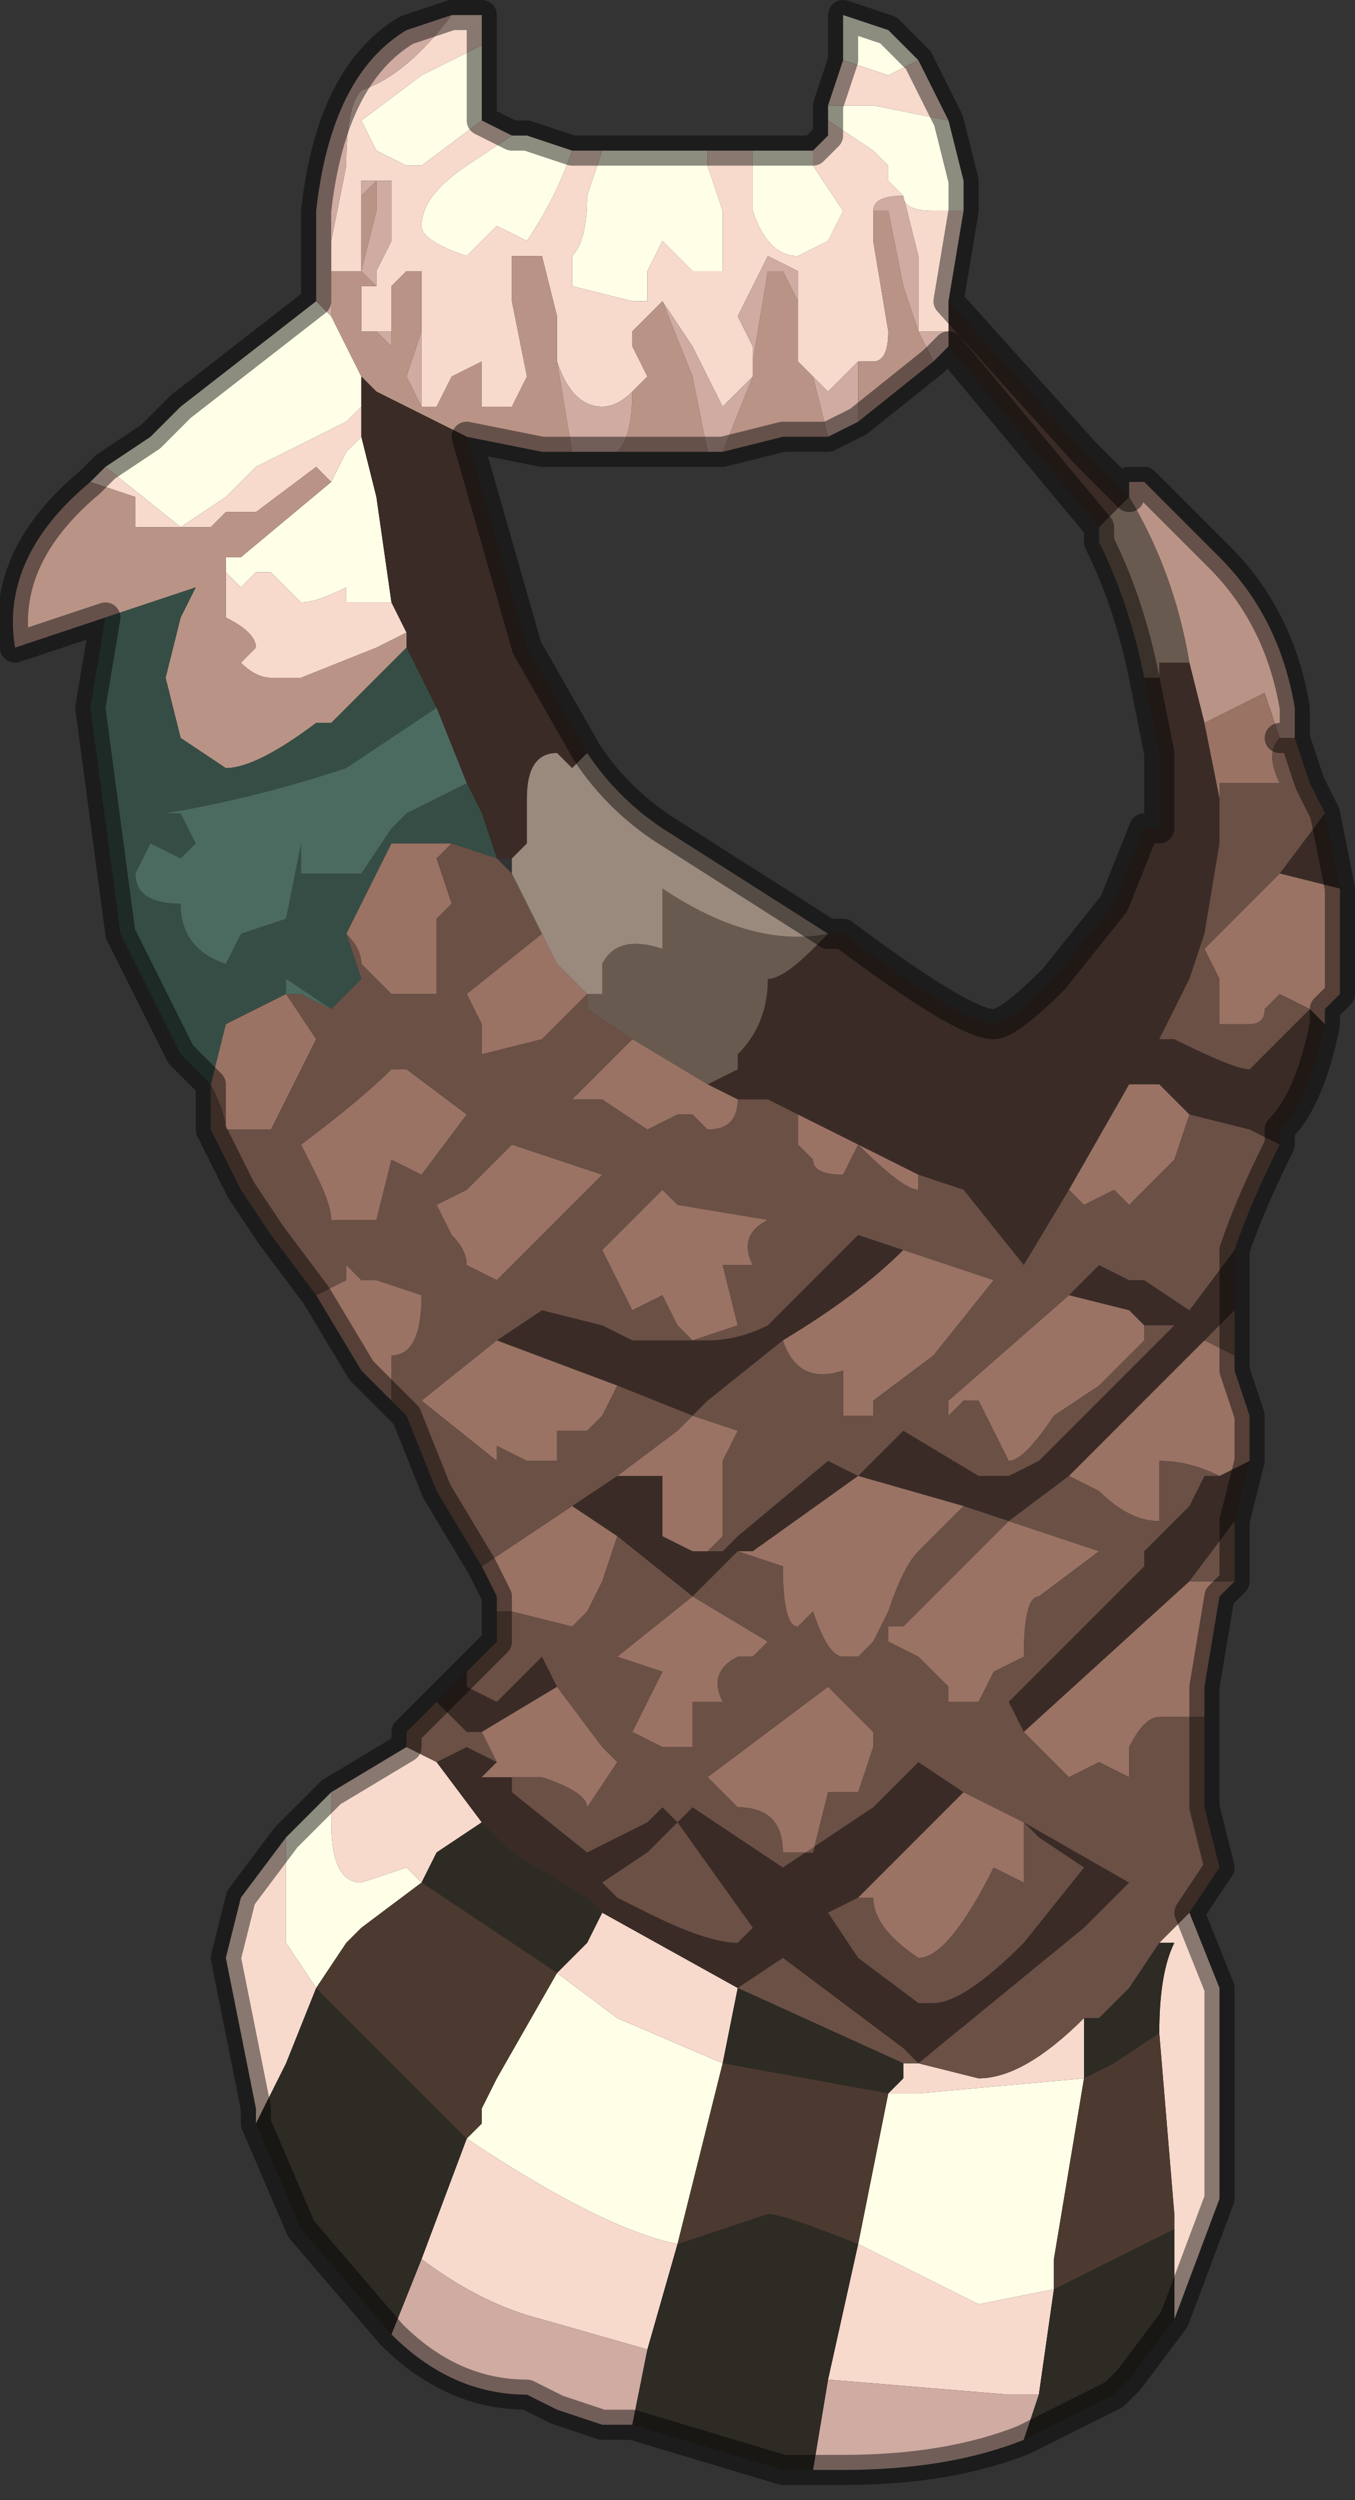 <?xml version="1.0" encoding="UTF-8" standalone="no"?>
<svg xmlns:xlink="http://www.w3.org/1999/xlink" height="8.3px" width="4.5px" xmlns="http://www.w3.org/2000/svg">
  <rect width="100%" height="100%" fill="#333333" stroke="none"/>
  <g transform="matrix(1.0, 0.0, 0.0, 1.0, 2.45, 3.8)">
    <path d="M0.7 -3.4 L0.75 -3.2 0.75 -3.1 0.65 -3.1 Q0.55 -3.1 0.55 -3.15 L0.55 -3.15 0.5 -3.2 0.5 -3.25 0.45 -3.3 0.3 -3.4 0.3 -3.45 0.45 -3.45 0.7 -3.4 M-1.5 2.3 L-1.45 2.25 -1.4 2.2 -1.35 2.15 -1.35 2.25 Q-1.35 2.45 -1.25 2.45 L-1.1 2.4 -1.05 2.45 -1.25 2.6 -1.3 2.65 -1.4 2.8 -1.5 2.65 -1.5 2.3 M-2.1 -2.25 L-1.95 -2.35 -1.85 -2.45 -1.4 -2.8 -1.35 -2.75 -1.25 -2.55 -1.25 -2.45 -1.3 -2.4 -1.5 -2.3 -1.6 -2.25 -1.7 -2.15 -1.85 -2.05 -2.1 -2.25 M-0.85 -3.65 L-0.85 -3.4 -1.05 -3.25 -1.05 -3.25 -1.1 -3.25 -1.2 -3.3 -1.25 -3.4 -1.05 -3.55 -0.85 -3.65 M-0.75 -3.35 L-0.7 -3.35 -0.55 -3.3 Q-0.6 -3.15 -0.7 -3.0 L-0.8 -3.05 -0.85 -3.0 -0.9 -2.95 Q-1.05 -3.0 -1.05 -3.05 -1.05 -3.15 -0.9 -3.25 L-0.75 -3.35 M-0.45 -3.3 L-0.1 -3.3 -0.1 -3.25 -0.05 -3.1 -0.05 -2.9 -0.15 -2.9 -0.25 -3.0 -0.3 -2.9 -0.3 -2.8 Q-0.3 -2.8 -0.35 -2.8 L-0.55 -2.85 -0.55 -2.95 Q-0.5 -3.0 -0.5 -3.15 L-0.45 -3.3 M0.05 -3.3 L0.2 -3.3 0.25 -3.3 0.25 -3.25 0.35 -3.1 0.3 -3.0 0.3 -3.0 0.2 -2.95 Q0.1 -2.95 0.05 -3.1 L0.05 -3.3 M0.35 -3.6 L0.35 -3.75 0.5 -3.7 0.6 -3.6 0.5 -3.55 0.35 -3.6 M1.15 3.1 L1.05 3.7 1.05 3.8 0.8 3.85 0.4 3.65 0.45 3.4 0.5 3.15 0.6 3.15 1.15 3.1 M-1.25 -2.35 L-1.2 -2.15 -1.15 -1.8 Q-1.2 -1.8 -1.25 -1.8 L-1.3 -1.8 -1.3 -1.85 Q-1.4 -1.8 -1.45 -1.8 L-1.55 -1.9 -1.6 -1.9 -1.65 -1.85 -1.7 -1.9 -1.7 -1.95 -1.65 -1.95 -1.35 -2.2 -1.3 -2.3 -1.25 -2.35 M-0.6 2.75 L-0.4 2.9 -0.05 3.05 -0.15 3.45 -0.15 3.45 -0.2 3.65 Q-0.45 3.6 -0.9 3.3 L-0.85 3.25 -0.85 3.2 -0.8 3.1 -0.6 2.75" fill="#ffffe7" fill-rule="evenodd" stroke="none"/>
    <path d="M0.6 -3.6 L0.7 -3.4 0.45 -3.45 0.3 -3.45 0.35 -3.6 0.5 -3.55 0.6 -3.6 M0.75 -3.1 L0.7 -2.8 0.7 -2.8 0.7 -2.7 0.6 -2.7 0.6 -2.9 0.6 -2.95 0.55 -3.15 Q0.55 -3.1 0.65 -3.1 L0.75 -3.1 M1.5 2.55 L1.6 2.8 1.6 3.2 1.6 3.5 1.45 3.9 1.45 3.6 1.45 3.55 1.4 2.95 Q1.4 2.75 1.45 2.65 L1.4 2.65 1.5 2.55 M-1.6 3.25 L-1.6 3.2 -1.7 2.7 -1.65 2.5 -1.5 2.3 -1.5 2.65 -1.4 2.8 -1.5 3.05 -1.6 3.25 M-1.35 2.15 L-1.1 2.0 -1.0 2.05 -1.0 2.05 -0.85 2.25 -0.85 2.25 -1.0 2.35 -1.05 2.45 -1.1 2.4 -1.25 2.45 Q-1.35 2.45 -1.35 2.25 L-1.35 2.15 M-2.15 -2.2 L-2.1 -2.25 -1.85 -2.05 -1.7 -2.15 -1.6 -2.25 -1.5 -2.3 -1.3 -2.4 -1.25 -2.45 -1.25 -2.35 -1.3 -2.3 -1.35 -2.2 -1.35 -2.2 -1.4 -2.25 -1.6 -2.1 -1.7 -2.1 -1.75 -2.05 -1.9 -2.05 -2.0 -2.05 -2.0 -2.15 -2.15 -2.2 M-0.95 -3.75 L-0.85 -3.75 -0.85 -3.65 -1.05 -3.55 -1.25 -3.4 -1.2 -3.3 -1.1 -3.25 -1.05 -3.25 -1.05 -3.25 -0.85 -3.4 -0.75 -3.35 -0.9 -3.25 Q-1.05 -3.15 -1.05 -3.05 -1.05 -3.0 -0.9 -2.95 L-0.85 -3.0 -0.8 -3.05 -0.7 -3.0 Q-0.6 -3.15 -0.55 -3.3 L-0.45 -3.3 -0.5 -3.15 Q-0.5 -3.0 -0.55 -2.95 L-0.55 -2.85 -0.35 -2.8 Q-0.3 -2.8 -0.3 -2.8 L-0.3 -2.9 -0.25 -3.0 -0.15 -2.9 -0.05 -2.9 -0.05 -3.1 -0.1 -3.25 -0.1 -3.3 -0.05 -3.3 0.05 -3.3 0.05 -3.1 Q0.1 -2.95 0.2 -2.95 L0.3 -3.0 0.3 -3.0 0.35 -3.1 0.25 -3.25 0.25 -3.3 0.2 -3.3 0.25 -3.3 0.25 -3.3 0.3 -3.35 0.3 -3.4 0.45 -3.3 0.5 -3.25 0.5 -3.2 0.55 -3.15 Q0.45 -3.15 0.45 -3.1 L0.45 -3.1 0.45 -3.0 0.5 -2.7 Q0.5 -2.6 0.45 -2.6 L0.4 -2.6 Q0.35 -2.55 0.3 -2.5 L0.25 -2.55 0.2 -2.6 0.2 -2.75 0.2 -2.8 0.2 -2.9 0.1 -2.95 0.05 -2.85 0.0 -2.75 0.05 -2.65 0.05 -2.55 0.05 -2.55 0.0 -2.5 -0.05 -2.45 -0.1 -2.55 -0.15 -2.65 -0.25 -2.8 -0.25 -2.8 -0.35 -2.7 -0.35 -2.65 -0.3 -2.55 -0.3 -2.55 -0.35 -2.5 Q-0.4 -2.45 -0.45 -2.45 -0.55 -2.45 -0.6 -2.6 L-0.6 -2.6 -0.6 -2.75 -0.65 -2.95 -0.65 -2.95 -0.75 -2.95 -0.75 -2.8 -0.7 -2.55 -0.75 -2.45 -0.85 -2.45 -0.85 -2.6 -0.95 -2.55 -1.0 -2.45 -1.05 -2.45 -1.05 -2.75 -1.05 -2.9 -1.1 -2.9 -1.15 -2.85 -1.15 -2.85 -1.15 -2.7 -1.2 -2.7 -1.25 -2.7 -1.25 -2.85 -1.2 -2.85 -1.2 -2.9 -1.15 -3.0 -1.15 -3.2 -1.25 -3.2 -1.25 -3.15 -1.25 -2.9 -1.3 -2.9 -1.3 -2.9 -1.35 -2.9 -1.35 -3.0 -1.3 -3.25 Q-1.3 -3.45 -1.25 -3.5 -1.1 -3.55 -0.95 -3.75 M-0.45 2.55 L0.0 2.8 0.0 2.8 0.0 2.8 -0.05 3.05 -0.4 2.9 -0.6 2.75 -0.5 2.65 -0.45 2.55 M1.15 2.9 L1.15 3.1 0.6 3.15 0.5 3.15 0.55 3.1 0.55 3.05 0.6 3.05 0.8 3.1 Q0.95 3.1 1.15 2.9 M1.05 3.8 L1.0 4.15 0.9 4.15 0.3 4.1 0.4 3.65 0.8 3.85 1.05 3.8 M-1.05 -2.9 L-1.05 -2.9 M-1.7 -1.9 L-1.65 -1.85 -1.6 -1.9 -1.55 -1.9 -1.45 -1.8 Q-1.4 -1.8 -1.3 -1.85 L-1.3 -1.8 -1.25 -1.8 Q-1.2 -1.8 -1.15 -1.8 L-1.1 -1.7 -1.2 -1.65 -1.45 -1.55 -1.55 -1.55 Q-1.6 -1.55 -1.65 -1.6 L-1.6 -1.65 Q-1.6 -1.7 -1.7 -1.75 L-1.7 -1.9 M-1.7 -1.75 L-1.7 -1.75 -1.7 -1.75 M-0.9 3.3 Q-0.45 3.6 -0.2 3.65 L-0.3 4.0 -0.65 3.9 Q-0.85 3.85 -1.05 3.7 L-0.9 3.3" fill="#f7dacc" fill-rule="evenodd" stroke="none"/>
    <path d="M0.95 4.3 Q0.7 4.4 0.35 4.4 L0.25 4.4 0.3 4.1 0.9 4.15 1.0 4.15 0.95 4.3 M-0.35 4.25 L-0.45 4.25 -0.6 4.2 Q-0.7 4.15 -0.7 4.15 -0.95 4.15 -1.15 3.95 L-1.05 3.7 Q-0.85 3.85 -0.65 3.9 L-0.3 4.0 -0.35 4.25 M-1.4 -2.8 L-1.4 -3.05 -1.4 -3.1 Q-1.35 -3.55 -1.1 -3.7 L-0.95 -3.75 Q-1.1 -3.55 -1.25 -3.5 -1.3 -3.45 -1.3 -3.25 L-1.35 -3.0 -1.35 -2.9 -1.35 -2.75 -1.4 -2.8 M0.55 -3.15 L0.55 -3.15 0.6 -2.95 0.6 -2.9 0.6 -2.7 0.7 -2.7 0.7 -2.65 0.65 -2.6 0.6 -2.7 0.55 -2.85 0.5 -3.1 0.45 -3.1 0.45 -3.1 Q0.45 -3.15 0.55 -3.15 M0.05 -2.55 L0.05 -2.65 0.0 -2.75 0.05 -2.85 0.1 -2.95 0.2 -2.9 0.2 -2.8 0.15 -2.9 0.1 -2.9 0.05 -2.6 0.05 -2.55 0.05 -2.55 -0.05 -2.3 -0.1 -2.3 -0.1 -2.3 -0.15 -2.55 -0.25 -2.8 -0.25 -2.8 -0.15 -2.65 -0.1 -2.55 -0.05 -2.45 0.0 -2.5 0.05 -2.55 M0.25 -2.55 L0.3 -2.5 Q0.35 -2.55 0.4 -2.6 L0.4 -2.4 0.3 -2.35 0.25 -2.55 M-1.25 -3.15 L-1.25 -3.2 -1.15 -3.2 -1.15 -3.0 -1.2 -2.9 -1.2 -2.85 -1.25 -2.9 -1.2 -3.1 -1.2 -3.2 -1.25 -3.15 M-1.2 -2.7 L-1.15 -2.7 -1.15 -2.85 -1.15 -2.85 -1.15 -2.7 -1.15 -2.65 -1.2 -2.7 M-1.05 -2.9 L-1.05 -2.9 -1.05 -2.9 M-1.05 -2.75 L-1.05 -2.45 -1.1 -2.55 -1.05 -2.7 -1.05 -2.75 M-0.65 -2.95 L-0.65 -2.95 -0.6 -2.75 -0.65 -2.95 M-0.6 -2.6 L-0.6 -2.6 Q-0.55 -2.45 -0.45 -2.45 -0.4 -2.45 -0.35 -2.5 -0.35 -2.35 -0.4 -2.3 L-0.55 -2.3 -0.6 -2.6 -0.6 -2.6" fill="#cfaba2" fill-rule="evenodd" stroke="none"/>
    <path d="M1.3 -2.15 L1.3 -2.2 1.35 -2.2 1.6 -1.95 Q1.8 -1.75 1.85 -1.45 L1.85 -1.35 1.8 -1.35 1.75 -1.5 1.55 -1.4 1.5 -1.6 Q1.45 -1.9 1.3 -2.15 M-2.1 -1.75 L-2.4 -1.65 -2.4 -1.65 Q-2.45 -1.95 -2.15 -2.2 L-2.0 -2.15 -2.0 -2.05 -1.9 -2.05 -1.75 -2.05 -1.7 -2.1 -1.6 -2.1 -1.4 -2.25 -1.35 -2.2 -1.35 -2.2 -1.65 -1.95 -1.7 -1.95 -1.7 -1.9 -1.7 -1.75 Q-1.6 -1.7 -1.6 -1.65 L-1.65 -1.6 Q-1.6 -1.55 -1.55 -1.55 L-1.45 -1.55 -1.2 -1.65 -1.1 -1.7 -1.1 -1.65 -1.35 -1.4 -1.4 -1.4 Q-1.6 -1.25 -1.7 -1.25 L-1.85 -1.35 -1.9 -1.55 -1.85 -1.75 -1.8 -1.85 -2.1 -1.75 M0.45 -3.1 L0.5 -3.1 0.55 -2.85 0.6 -2.7 0.65 -2.6 0.4 -2.4 0.4 -2.6 0.45 -2.6 Q0.5 -2.6 0.5 -2.7 L0.45 -3.0 0.45 -3.1 M0.2 -2.8 L0.2 -2.75 0.2 -2.6 0.25 -2.55 0.3 -2.35 0.15 -2.35 -0.05 -2.3 0.05 -2.55 0.05 -2.55 0.05 -2.6 0.1 -2.9 0.15 -2.9 0.2 -2.8 M0.05 -2.55 L0.05 -2.55 M-1.25 -3.15 L-1.2 -3.2 -1.2 -3.1 -1.25 -2.9 -1.2 -2.85 -1.25 -2.85 -1.25 -2.7 -1.2 -2.7 -1.15 -2.65 -1.15 -2.7 -1.15 -2.85 -1.1 -2.9 -1.05 -2.9 -1.05 -2.75 -1.05 -2.7 -1.1 -2.55 -1.05 -2.45 -1.0 -2.45 -0.95 -2.55 -0.85 -2.6 -0.85 -2.45 -0.75 -2.45 -0.7 -2.55 -0.75 -2.8 -0.75 -2.95 -0.65 -2.95 -0.6 -2.75 -0.6 -2.6 -0.6 -2.6 -0.55 -2.3 -0.65 -2.3 -0.65 -2.3 -0.9 -2.35 -1.2 -2.5 -1.25 -2.55 -1.35 -2.75 -1.35 -2.9 -1.3 -2.9 -1.3 -2.9 -1.25 -2.9 -1.25 -3.15 M-0.35 -2.5 L-0.3 -2.55 -0.3 -2.55 -0.35 -2.65 -0.35 -2.7 -0.25 -2.8 -0.15 -2.55 -0.1 -2.3 -0.1 -2.3 -0.1 -2.3 -0.4 -2.3 Q-0.35 -2.35 -0.35 -2.5 M-1.05 -2.9 L-1.05 -2.9 M-1.7 -1.75 L-1.7 -1.75 -1.7 -1.75" fill="#b99486" fill-rule="evenodd" stroke="none"/>
    <path d="M0.7 -2.8 L1.15 -2.3 1.3 -2.15 1.2 -2.05 1.2 -2.0 1.2 -2.05 0.7 -2.65 0.7 -2.7 0.7 -2.8 0.7 -2.8 M1.95 -1.1 L2.0 -0.85 2.0 -0.85 1.8 -0.9 1.95 -1.1 M1.95 -0.45 L1.95 -0.4 Q1.9 -0.15 1.8 -0.05 L1.8 0.0 1.7 -0.05 1.5 -0.1 1.4 -0.2 1.3 -0.2 1.1 0.15 0.95 0.4 0.75 0.15 0.6 0.1 0.2 -0.1 0.2 -0.1 0.1 -0.15 0.0 -0.15 -0.1 -0.2 0.0 -0.25 0.0 -0.3 Q0.1 -0.4 0.1 -0.55 0.15 -0.55 0.25 -0.65 L0.3 -0.7 0.35 -0.7 0.35 -0.7 Q0.75 -0.4 0.85 -0.4 0.9 -0.4 1.05 -0.55 L1.25 -0.8 1.35 -1.05 1.4 -1.05 1.4 -1.3 1.35 -1.55 1.4 -1.55 1.4 -1.6 1.5 -1.6 1.55 -1.4 1.6 -1.15 1.6 -1.0 1.55 -0.7 1.5 -0.55 1.4 -0.35 1.45 -0.35 Q1.65 -0.25 1.7 -0.25 L1.9 -0.45 1.95 -0.4 1.95 -0.45 M1.65 0.35 L1.65 0.55 1.55 0.65 1.1 1.1 0.9 1.25 0.75 1.2 0.4 1.1 0.55 0.95 0.8 1.1 0.9 1.1 1.0 1.05 1.45 0.6 1.35 0.6 1.3 0.55 1.1 0.5 1.2 0.4 1.3 0.45 1.35 0.45 1.5 0.55 1.65 0.35 M1.7 1.05 L1.65 1.25 1.5 1.45 0.95 1.95 0.9 1.85 1.1 1.65 1.35 1.4 1.35 1.35 1.5 1.2 1.55 1.1 1.6 1.1 1.7 1.05 M-1.0 1.85 L-0.95 1.8 -0.9 1.75 -0.9 1.8 -0.8 1.85 -0.7 1.75 -0.65 1.7 -0.6 1.8 -0.85 1.95 -0.9 1.95 -0.95 1.9 -0.95 1.9 -1.0 1.85 M0.3 -0.7 L0.3 -0.7 M0.15 0.65 L-0.1 0.85 -0.15 0.9 -0.15 0.9 -0.4 0.8 -0.8 0.65 -0.65 0.55 -0.45 0.6 -0.35 0.65 -0.1 0.65 Q0.0 0.65 0.1 0.6 L0.4 0.3 0.55 0.35 Q0.4 0.5 0.15 0.65 M-0.15 1.35 L-0.1 1.35 -0.05 1.35 0.0 1.3 0.3 1.05 0.4 1.1 0.05 1.35 0.0 1.35 -0.05 1.4 -0.15 1.5 -0.4 1.3 -0.4 1.3 -0.55 1.2 -0.4 1.1 -0.25 1.1 -0.25 1.3 -0.15 1.35 -0.15 1.35 M-0.75 2.1 L-0.75 2.15 -0.5 2.35 -0.3 2.25 -0.25 2.2 -0.2 2.25 -0.3 2.35 -0.45 2.45 -0.4 2.5 -0.3 2.55 Q-0.1 2.65 0.0 2.65 L0.05 2.6 -0.2 2.25 -0.15 2.2 0.15 2.4 0.45 2.2 0.6 2.05 0.75 2.15 0.4 2.5 0.3 2.55 0.4 2.7 0.6 2.85 0.65 2.85 Q0.75 2.85 0.95 2.65 L1.15 2.4 1.0 2.3 0.95 2.25 1.3 2.45 1.2 2.55 1.15 2.6 0.6 3.05 0.55 3.0 0.15 2.7 0.0 2.8 0.0 2.8 -0.45 2.55 -0.5 2.5 -0.75 2.35 -0.85 2.25 -1.0 2.05 -0.9 2.0 -0.8 2.05 -0.85 2.1 -0.85 2.1 -0.75 2.1 M-1.25 -2.55 L-1.2 -2.5 -0.9 -2.35 -0.7 -1.65 -0.5 -1.3 -0.55 -1.25 -0.6 -1.3 Q-0.7 -1.3 -0.7 -1.15 L-0.7 -1.0 -0.75 -0.95 -0.8 -0.95 -0.85 -1.1 -0.9 -1.2 -1.0 -1.45 -1.05 -1.55 -1.1 -1.65 -1.1 -1.7 -1.15 -1.8 -1.2 -2.15 -1.25 -2.35 -1.25 -2.45 -1.25 -2.55" fill="#3a2b26" fill-rule="evenodd" stroke="none"/>
    <path d="M1.2 -2.0 L1.2 -2.05 1.3 -2.15 Q1.45 -1.9 1.5 -1.6 L1.4 -1.6 1.4 -1.55 1.35 -1.55 Q1.3 -1.8 1.2 -2.0 M0.3 -0.7 L0.25 -0.65 Q0.15 -0.55 0.1 -0.55 0.1 -0.4 0.0 -0.3 L0.0 -0.25 -0.1 -0.2 -0.35 -0.35 -0.5 -0.45 -0.5 -0.5 -0.45 -0.5 -0.45 -0.6 Q-0.4 -0.7 -0.25 -0.65 L-0.25 -0.85 Q0.05 -0.65 0.3 -0.7" fill="#695a4f" fill-rule="evenodd" stroke="none"/>
    <path d="M1.8 -1.35 L1.85 -1.35 1.8 -1.35 Q1.75 -1.3 1.8 -1.2 L1.6 -1.2 1.6 -1.15 1.55 -1.4 1.75 -1.5 1.8 -1.35 M2.0 -0.85 L2.0 -0.5 1.95 -0.45 1.95 -0.4 1.9 -0.45 1.8 -0.5 1.75 -0.45 Q1.75 -0.4 1.7 -0.4 L1.6 -0.4 1.6 -0.55 1.55 -0.65 1.8 -0.9 2.0 -0.85 M1.65 0.7 L1.65 0.75 1.7 0.9 1.7 1.05 1.6 1.1 Q1.5 1.05 1.4 1.05 L1.4 1.25 Q1.3 1.25 1.2 1.15 L1.1 1.1 1.55 0.65 1.65 0.7 M1.65 1.45 L1.6 1.5 1.55 1.8 1.55 1.9 1.5 1.9 1.4 1.9 Q1.35 1.9 1.3 2.0 L1.3 2.1 1.2 2.05 1.1 2.1 0.95 1.95 1.5 1.45 1.65 1.45 M-0.8 1.5 L-0.85 1.4 -0.55 1.2 -0.4 1.3 -0.4 1.3 -0.45 1.45 -0.5 1.55 -0.55 1.6 -0.75 1.55 -0.75 1.55 -0.8 1.55 -0.8 1.5 M-1.15 0.85 L-1.25 0.75 -1.4 0.5 -1.3 0.45 -1.3 0.4 -1.25 0.45 -1.2 0.45 -1.05 0.5 Q-1.05 0.7 -1.15 0.7 L-1.15 0.85 M-0.1 -0.2 L0.0 -0.15 Q0.0 -0.05 -0.1 -0.05 L-0.15 -0.1 -0.2 -0.1 -0.2 -0.1 -0.3 -0.05 -0.45 -0.15 -0.55 -0.15 -0.35 -0.35 -0.1 -0.2 M0.2 -0.1 L0.6 0.1 0.6 0.15 Q0.55 0.15 0.4 0.0 L0.4 0.0 0.35 0.1 Q0.25 0.1 0.25 0.05 L0.2 0.0 0.2 -0.1 M1.1 0.15 L1.3 -0.2 1.4 -0.2 1.5 -0.1 1.45 0.05 1.3 0.2 1.25 0.15 1.15 0.2 1.1 0.15 M1.1 0.5 L1.3 0.55 1.35 0.6 1.35 0.65 1.2 0.8 1.05 0.9 Q0.95 1.05 0.9 1.05 L0.85 0.95 0.8 0.85 0.75 0.85 0.7 0.9 0.7 0.85 1.1 0.5 M0.4 1.1 L0.75 1.2 0.7 1.25 0.6 1.35 Q0.55 1.4 0.5 1.55 L0.45 1.65 0.4 1.7 0.35 1.7 Q0.3 1.7 0.25 1.55 L0.2 1.6 Q0.15 1.6 0.15 1.4 L0.0 1.35 0.05 1.35 0.4 1.1 M0.55 0.35 L0.85 0.45 0.65 0.7 0.45 0.85 0.45 0.9 0.35 0.9 0.35 0.75 Q0.2 0.8 0.15 0.65 0.4 0.5 0.55 0.35 M-0.15 0.9 L0.0 0.95 -0.05 1.05 -0.05 1.3 -0.1 1.35 -0.15 1.35 -0.15 1.35 -0.25 1.3 -0.25 1.1 -0.4 1.1 -0.2 0.95 -0.15 0.9 M0.05 0.4 L-0.05 0.4 0.0 0.6 -0.15 0.65 -0.2 0.6 -0.25 0.5 -0.35 0.55 -0.45 0.35 -0.45 0.35 -0.25 0.15 -0.2 0.2 0.1 0.25 Q0.0 0.3 0.05 0.4 M-0.8 0.65 L-0.4 0.8 -0.45 0.9 -0.5 0.95 -0.6 0.95 -0.6 1.05 -0.7 1.05 -0.8 1.0 -0.8 1.05 -1.05 0.85 -0.8 0.65 M0.5 1.6 L0.55 1.6 0.75 1.4 0.9 1.25 1.2 1.35 1.0 1.5 Q0.95 1.5 0.95 1.7 L0.85 1.75 0.8 1.85 0.7 1.85 0.7 1.8 0.6 1.7 0.5 1.65 0.5 1.6 M-0.15 1.5 L0.1 1.65 0.05 1.7 0.0 1.7 Q-0.1 1.75 -0.05 1.85 L-0.1 1.85 -0.15 1.85 -0.15 2.0 -0.25 2.0 -0.35 1.95 -0.35 1.95 -0.3 1.85 -0.25 1.75 -0.4 1.7 -0.4 1.7 -0.15 1.5 M0.45 2.0 L0.4 2.15 0.3 2.15 0.25 2.35 0.15 2.35 Q0.15 2.2 0.0 2.2 L-0.1 2.1 0.1 1.95 0.3 1.8 0.45 1.95 0.45 2.0 M-0.75 2.1 L-0.85 2.1 -0.85 2.1 -0.8 2.05 -0.8 2.05 -0.85 1.95 -0.6 1.8 -0.45 2.0 -0.4 2.05 -0.4 2.05 -0.5 2.2 Q-0.5 2.15 -0.65 2.1 L-0.7 2.1 -0.75 2.1 M0.4 2.5 L0.75 2.15 0.95 2.25 0.95 2.45 0.85 2.4 Q0.7 2.7 0.6 2.7 0.45 2.6 0.45 2.5 L0.4 2.5 M-0.65 -0.7 L-0.6 -0.6 -0.5 -0.5 -0.65 -0.35 -0.85 -0.3 -0.85 -0.4 -0.9 -0.5 -0.9 -0.5 -0.65 -0.7 M-1.3 -0.7 L-1.3 -0.7 -1.2 -0.9 -1.15 -1.0 -1.05 -1.0 -0.95 -1.0 -1.0 -0.95 -0.95 -0.8 -1.0 -0.75 -1.0 -0.55 -1.0 -0.5 -1.15 -0.5 -1.25 -0.6 Q-1.25 -0.65 -1.3 -0.7 M-1.5 -0.5 L-1.4 -0.35 -1.55 -0.05 -1.7 -0.05 Q-1.7 -0.1 -1.75 -0.2 L-1.7 -0.4 -1.5 -0.5 M-1.1 -0.25 L-0.9 -0.1 -1.05 0.1 -1.15 0.05 -1.2 0.25 -1.35 0.25 Q-1.35 0.2 -1.4 0.1 L-1.45 0.0 Q-1.25 -0.15 -1.15 -0.25 L-1.1 -0.25 M-0.9 0.4 Q-0.9 0.35 -0.95 0.3 L-1.0 0.2 -0.9 0.15 -0.75 0.0 -0.45 0.1 -0.55 0.2 -0.8 0.45 -0.9 0.4" fill="#9a7364" fill-rule="evenodd" stroke="none"/>
    <path d="M1.85 -1.35 L1.9 -1.2 1.95 -1.1 1.8 -0.9 1.55 -0.65 1.6 -0.55 1.6 -0.4 1.7 -0.4 Q1.75 -0.4 1.75 -0.45 L1.8 -0.5 1.9 -0.45 1.7 -0.25 Q1.65 -0.25 1.45 -0.35 L1.4 -0.35 1.5 -0.55 1.55 -0.7 1.6 -1.0 1.6 -1.15 1.6 -1.2 1.8 -1.2 Q1.75 -1.3 1.8 -1.35 L1.85 -1.35 M1.8 0.0 Q1.7 0.2 1.65 0.35 L1.5 0.55 1.35 0.45 1.3 0.45 1.2 0.4 1.1 0.5 0.7 0.85 0.7 0.9 0.75 0.85 0.8 0.85 0.85 0.95 0.9 1.05 Q0.95 1.05 1.05 0.9 L1.2 0.8 1.35 0.65 1.35 0.6 1.45 0.6 1.0 1.05 0.9 1.1 0.8 1.1 0.55 0.95 0.4 1.1 0.3 1.05 0.0 1.3 -0.05 1.35 -0.1 1.35 -0.15 1.35 -0.1 1.35 -0.05 1.3 -0.05 1.05 0.0 0.95 -0.15 0.9 -0.1 0.85 0.15 0.65 Q0.2 0.8 0.35 0.75 L0.35 0.9 0.45 0.9 0.45 0.85 0.65 0.7 0.85 0.45 0.55 0.35 0.4 0.3 0.1 0.6 Q0.0 0.65 -0.1 0.65 L-0.35 0.65 -0.45 0.6 -0.65 0.55 -0.8 0.65 -1.05 0.85 -0.8 1.05 -0.8 1.0 -0.7 1.05 -0.6 1.05 -0.6 0.95 -0.5 0.95 -0.45 0.9 -0.4 0.8 -0.15 0.9 -0.15 0.9 -0.2 0.95 -0.4 1.1 -0.55 1.2 -0.85 1.4 -1.0 1.15 -1.1 0.9 -1.15 0.85 -1.15 0.7 Q-1.05 0.7 -1.05 0.5 L-1.2 0.45 -1.25 0.45 -1.3 0.4 -1.3 0.45 -1.4 0.5 -1.55 0.3 -1.65 0.15 -1.7 0.05 -1.75 -0.05 -1.75 -0.2 Q-1.7 -0.1 -1.7 -0.05 L-1.55 -0.05 -1.4 -0.35 -1.5 -0.5 -1.45 -0.5 -1.35 -0.45 -1.35 -0.45 -1.25 -0.55 -1.3 -0.7 Q-1.25 -0.65 -1.25 -0.6 L-1.15 -0.5 -1.0 -0.5 -1.0 -0.55 -1.0 -0.75 -0.95 -0.8 -1.0 -0.95 -0.95 -1.0 -0.8 -0.95 -0.8 -0.95 -0.75 -0.9 -0.65 -0.7 -0.9 -0.5 -0.9 -0.5 -0.85 -0.4 -0.85 -0.3 -0.65 -0.35 -0.5 -0.5 -0.5 -0.45 -0.35 -0.35 -0.55 -0.15 -0.45 -0.15 -0.3 -0.05 -0.2 -0.1 -0.2 -0.1 -0.15 -0.1 -0.1 -0.05 Q0.0 -0.05 0.0 -0.15 L0.1 -0.15 0.2 -0.1 0.2 -0.1 0.2 0.0 0.25 0.05 Q0.25 0.1 0.35 0.1 L0.4 0.0 0.4 0.0 Q0.55 0.15 0.6 0.15 L0.6 0.1 0.75 0.15 0.95 0.4 1.1 0.15 1.15 0.2 1.25 0.15 1.3 0.2 1.45 0.05 1.5 -0.1 1.7 -0.05 1.8 0.0 M1.65 0.55 L1.65 0.7 1.55 0.65 1.65 0.55 M1.65 1.25 L1.65 1.45 1.5 1.45 1.65 1.25 M1.55 1.9 L1.55 2.2 1.6 2.4 1.5 2.55 1.4 2.65 1.3 2.8 1.2 2.9 1.15 2.9 Q0.95 3.1 0.8 3.1 L0.6 3.05 1.15 2.6 1.2 2.55 1.3 2.45 0.95 2.25 1.0 2.3 1.15 2.4 0.95 2.65 Q0.75 2.85 0.65 2.85 L0.6 2.85 0.4 2.7 0.3 2.55 0.4 2.5 0.45 2.5 Q0.45 2.6 0.6 2.7 0.7 2.7 0.85 2.4 L0.95 2.45 0.95 2.25 0.75 2.15 0.6 2.05 0.45 2.2 0.15 2.4 -0.15 2.2 -0.2 2.25 0.05 2.6 0.0 2.65 Q-0.1 2.65 -0.3 2.55 L-0.4 2.5 -0.45 2.45 -0.3 2.35 -0.2 2.25 -0.25 2.2 -0.3 2.25 -0.5 2.35 -0.75 2.15 -0.75 2.1 -0.7 2.1 -0.65 2.1 Q-0.5 2.15 -0.5 2.2 L-0.4 2.05 -0.4 2.05 -0.45 2.0 -0.6 1.8 -0.65 1.7 -0.7 1.75 -0.8 1.85 -0.9 1.8 -0.9 1.75 -0.85 1.7 -0.8 1.65 -0.8 1.55 -0.8 1.5 -0.8 1.55 -0.75 1.55 -0.75 1.55 -0.55 1.6 -0.5 1.55 -0.45 1.45 -0.4 1.3 -0.4 1.3 -0.4 1.3 -0.15 1.5 -0.4 1.7 -0.4 1.7 -0.25 1.75 -0.3 1.85 -0.35 1.95 -0.35 1.95 -0.25 2.0 -0.15 2.0 -0.15 1.85 -0.1 1.85 -0.05 1.85 Q-0.1 1.75 0.0 1.7 L0.05 1.7 0.1 1.65 -0.15 1.5 -0.05 1.4 0.0 1.35 0.15 1.4 Q0.15 1.6 0.2 1.6 L0.25 1.55 Q0.3 1.7 0.35 1.7 L0.4 1.7 0.45 1.65 0.5 1.55 Q0.55 1.4 0.6 1.35 L0.7 1.25 0.75 1.2 0.9 1.25 1.1 1.1 1.2 1.15 Q1.3 1.25 1.4 1.25 L1.4 1.05 Q1.5 1.05 1.6 1.1 L1.55 1.1 1.5 1.2 1.35 1.35 1.35 1.4 1.1 1.65 0.9 1.85 0.95 1.95 1.1 2.1 1.2 2.05 1.3 2.1 1.3 2.0 Q1.35 1.9 1.4 1.9 L1.5 1.9 1.55 1.9 M-1.1 2.0 L-1.1 1.95 -1.0 1.85 -0.95 1.9 -0.95 1.9 -0.9 1.95 -0.85 1.95 -0.8 2.05 -0.8 2.05 -0.9 2.0 -1.0 2.05 -1.0 2.05 -1.1 2.0 M0.05 0.4 Q0.0 0.3 0.1 0.25 L-0.2 0.2 -0.25 0.15 -0.45 0.35 -0.45 0.35 -0.35 0.55 -0.25 0.5 -0.2 0.6 -0.15 0.65 0.0 0.6 -0.05 0.4 0.05 0.4 M0.5 1.6 L0.5 1.65 0.6 1.7 0.7 1.8 0.7 1.85 0.8 1.85 0.85 1.75 0.95 1.7 Q0.95 1.5 1.0 1.5 L1.2 1.35 0.9 1.25 0.75 1.4 0.55 1.6 0.5 1.6 M0.45 2.0 L0.45 1.95 0.3 1.8 0.1 1.95 -0.1 2.1 0.0 2.2 Q0.15 2.2 0.15 2.35 L0.25 2.35 0.3 2.15 0.4 2.15 0.45 2.0 M0.0 2.8 L0.15 2.7 0.55 3.0 0.6 3.05 0.55 3.05 0.0 2.8 M-1.1 -0.25 L-1.15 -0.25 Q-1.25 -0.15 -1.45 0.0 L-1.4 0.1 Q-1.35 0.2 -1.35 0.25 L-1.2 0.25 -1.15 0.05 -1.05 0.1 -0.9 -0.1 -1.1 -0.25 M-0.9 0.4 L-0.8 0.45 -0.55 0.2 -0.45 0.1 -0.75 0.0 -0.9 0.15 -1.0 0.2 -0.95 0.3 Q-0.9 0.35 -0.9 0.4" fill="#6b5046" fill-rule="evenodd" stroke="none"/>
    <path d="M0.3 -0.7 L0.3 -0.7 Q0.05 -0.65 -0.25 -0.85 L-0.25 -0.65 Q-0.4 -0.7 -0.45 -0.6 L-0.45 -0.5 -0.5 -0.5 -0.6 -0.6 -0.65 -0.7 -0.75 -0.9 -0.75 -0.95 -0.7 -1.0 -0.7 -1.15 Q-0.7 -1.3 -0.6 -1.3 L-0.55 -1.25 -0.5 -1.3 Q-0.4 -1.15 -0.25 -1.05 L0.3 -0.7" fill="#9a897d" fill-rule="evenodd" stroke="none"/>
    <path d="M1.45 3.9 L1.3 4.1 1.25 4.15 0.95 4.3 1.0 4.15 1.05 3.8 1.45 3.6 1.45 3.9 M0.25 4.4 L0.15 4.4 -0.35 4.25 -0.3 4.0 -0.2 3.65 -0.2 3.65 0.1 3.55 Q0.15 3.55 0.4 3.65 L0.3 4.1 0.25 4.4 M-1.15 3.95 L-1.45 3.6 -1.6 3.25 -1.5 3.05 -1.4 2.8 -1.05 3.15 -0.9 3.3 -1.05 3.7 -1.15 3.95 M-0.85 2.25 L-0.75 2.35 -0.5 2.5 -0.45 2.55 -0.5 2.65 -0.6 2.75 -1.05 2.45 -1.0 2.35 -0.85 2.25 -0.85 2.25 M1.4 2.65 L1.45 2.65 Q1.4 2.75 1.4 2.95 L1.25 3.05 1.15 3.1 1.15 2.9 1.2 2.9 1.3 2.8 1.4 2.65 M0.55 3.05 L0.55 3.1 0.5 3.15 -0.05 3.05 0.0 2.8 0.0 2.8 0.55 3.05" fill="#2e2a24" fill-rule="evenodd" stroke="none"/>
    <path d="M1.15 3.1 L1.25 3.05 1.4 2.95 1.45 3.55 1.45 3.6 1.05 3.8 1.05 3.7 1.15 3.1 M-0.05 3.05 L0.5 3.15 0.45 3.4 0.4 3.65 Q0.15 3.55 0.1 3.55 L-0.2 3.65 -0.2 3.65 -0.15 3.45 -0.15 3.45 -0.05 3.05 M-1.05 2.45 L-0.6 2.75 -0.8 3.1 -0.85 3.2 -0.85 3.25 -0.9 3.3 -1.05 3.15 -1.4 2.8 -1.3 2.65 -1.25 2.6 -1.05 2.45" fill="#4c3a30" fill-rule="evenodd" stroke="none"/>
    <path d="M-1.75 -0.2 L-1.85 -0.3 -2.05 -0.7 -2.15 -1.45 -2.1 -1.75 -1.8 -1.85 -1.85 -1.75 -1.9 -1.55 -1.85 -1.35 -1.7 -1.25 Q-1.6 -1.25 -1.4 -1.4 L-1.35 -1.4 -1.1 -1.65 -1.05 -1.55 -1.0 -1.45 -1.3 -1.25 -1.3 -1.25 Q-1.6 -1.15 -1.9 -1.1 L-1.85 -1.1 -1.8 -1.0 -1.8 -1.0 -1.85 -0.95 -1.95 -1.0 -2.0 -0.9 Q-2.0 -0.8 -1.85 -0.8 -1.85 -0.65 -1.7 -0.6 L-1.65 -0.7 -1.5 -0.75 -1.45 -1.0 -1.45 -0.9 -1.25 -0.9 -1.15 -1.05 -1.1 -1.1 -0.9 -1.2 -0.85 -1.1 -0.8 -0.95 -0.95 -1.0 -1.05 -1.0 -1.15 -1.0 -1.2 -0.9 -1.3 -0.7 -1.3 -0.7 -1.25 -0.55 -1.35 -0.45 -1.35 -0.45 -1.5 -0.55 -1.5 -0.5 -1.7 -0.4 -1.75 -0.2" fill="#364d45" fill-rule="evenodd" stroke="none"/>
    <path d="M-1.0 -1.45 L-0.9 -1.2 -1.1 -1.1 -1.15 -1.05 -1.25 -0.9 -1.45 -0.9 -1.45 -1.0 -1.5 -0.75 -1.65 -0.7 -1.7 -0.6 Q-1.85 -0.65 -1.85 -0.8 -2.0 -0.8 -2.0 -0.9 L-1.95 -1.0 -1.85 -0.95 -1.8 -1.0 -1.8 -1.0 -1.85 -1.1 -1.9 -1.1 Q-1.6 -1.15 -1.3 -1.25 L-1.3 -1.25 -1.0 -1.45 M-1.35 -0.45 L-1.45 -0.5 -1.5 -0.5 -1.5 -0.55 -1.35 -0.45" fill="#4b6b61" fill-rule="evenodd" stroke="none"/>
    <path d="M0.6 -3.6 L0.7 -3.4 0.75 -3.2 0.75 -3.1 0.7 -2.8 1.15 -2.3 1.3 -2.15 1.3 -2.2 1.35 -2.2 1.6 -1.95 Q1.8 -1.75 1.85 -1.45 L1.85 -1.35 1.8 -1.35 1.85 -1.35 1.9 -1.2 1.95 -1.1 2.0 -0.85 2.0 -0.85 2.0 -0.5 1.95 -0.45 1.95 -0.4 Q1.9 -0.15 1.8 -0.05 L1.8 0.0 Q1.7 0.2 1.65 0.35 L1.65 0.55 1.65 0.7 1.65 0.75 1.7 0.9 1.7 1.05 1.65 1.25 1.65 1.45 1.6 1.5 1.55 1.8 1.55 1.9 1.55 2.2 1.6 2.4 1.5 2.55 1.6 2.8 1.6 3.2 1.6 3.5 1.45 3.9 1.3 4.1 1.25 4.15 0.95 4.3 Q0.7 4.4 0.35 4.4 L0.25 4.4 0.15 4.4 -0.35 4.25 -0.45 4.25 -0.6 4.2 Q-0.7 4.15 -0.7 4.15 -0.95 4.15 -1.15 3.95 L-1.45 3.6 -1.6 3.25 -1.6 3.2 -1.7 2.7 -1.65 2.5 -1.5 2.3 -1.45 2.25 -1.4 2.2 -1.35 2.15 -1.1 2.0 -1.1 1.95 -1.0 1.85 -0.95 1.8 -0.9 1.75 -0.85 1.7 -0.8 1.65 -0.8 1.55 -0.8 1.5 -0.85 1.4 -1.0 1.15 -1.1 0.9 -1.15 0.85 -1.25 0.75 -1.4 0.5 -1.55 0.3 -1.65 0.15 -1.7 0.05 -1.75 -0.05 -1.75 -0.2 -1.85 -0.3 -2.05 -0.7 -2.15 -1.45 -2.1 -1.75 -2.4 -1.65 -2.4 -1.65 Q-2.45 -1.95 -2.15 -2.2 L-2.1 -2.25 -1.95 -2.35 -1.85 -2.45 -1.4 -2.8 -1.4 -3.05 -1.4 -3.1 Q-1.35 -3.55 -1.1 -3.7 L-0.95 -3.75 -0.85 -3.75 -0.85 -3.65 -0.85 -3.4 -0.75 -3.35 -0.7 -3.35 -0.55 -3.3 -0.45 -3.3 -0.1 -3.3 -0.05 -3.3 0.05 -3.3 0.2 -3.3 0.25 -3.3 0.25 -3.3 0.3 -3.35 0.3 -3.4 0.3 -3.45 0.35 -3.6 0.35 -3.75 0.5 -3.7 0.6 -3.6 M0.65 -2.6 L0.7 -2.65 1.2 -2.05 1.2 -2.0 Q1.3 -1.8 1.35 -1.55 L1.4 -1.3 1.4 -1.05 1.35 -1.05 1.25 -0.8 1.05 -0.55 Q0.9 -0.4 0.85 -0.4 0.75 -0.4 0.35 -0.7 L0.35 -0.7 0.3 -0.7 -0.25 -1.05 Q-0.4 -1.15 -0.5 -1.3 L-0.7 -1.65 -0.9 -2.35 -0.65 -2.3 -0.65 -2.3 -0.55 -2.3 -0.4 -2.3 -0.1 -2.3 -0.05 -2.3 0.15 -2.35 0.3 -2.35 0.4 -2.4 0.65 -2.6 M-0.1 -2.3 L-0.1 -2.3 Z" fill="none" stroke="#000000" stroke-linecap="round" stroke-linejoin="round" stroke-opacity="0.451" stroke-width="0.1"/>
  </g>
</svg>
